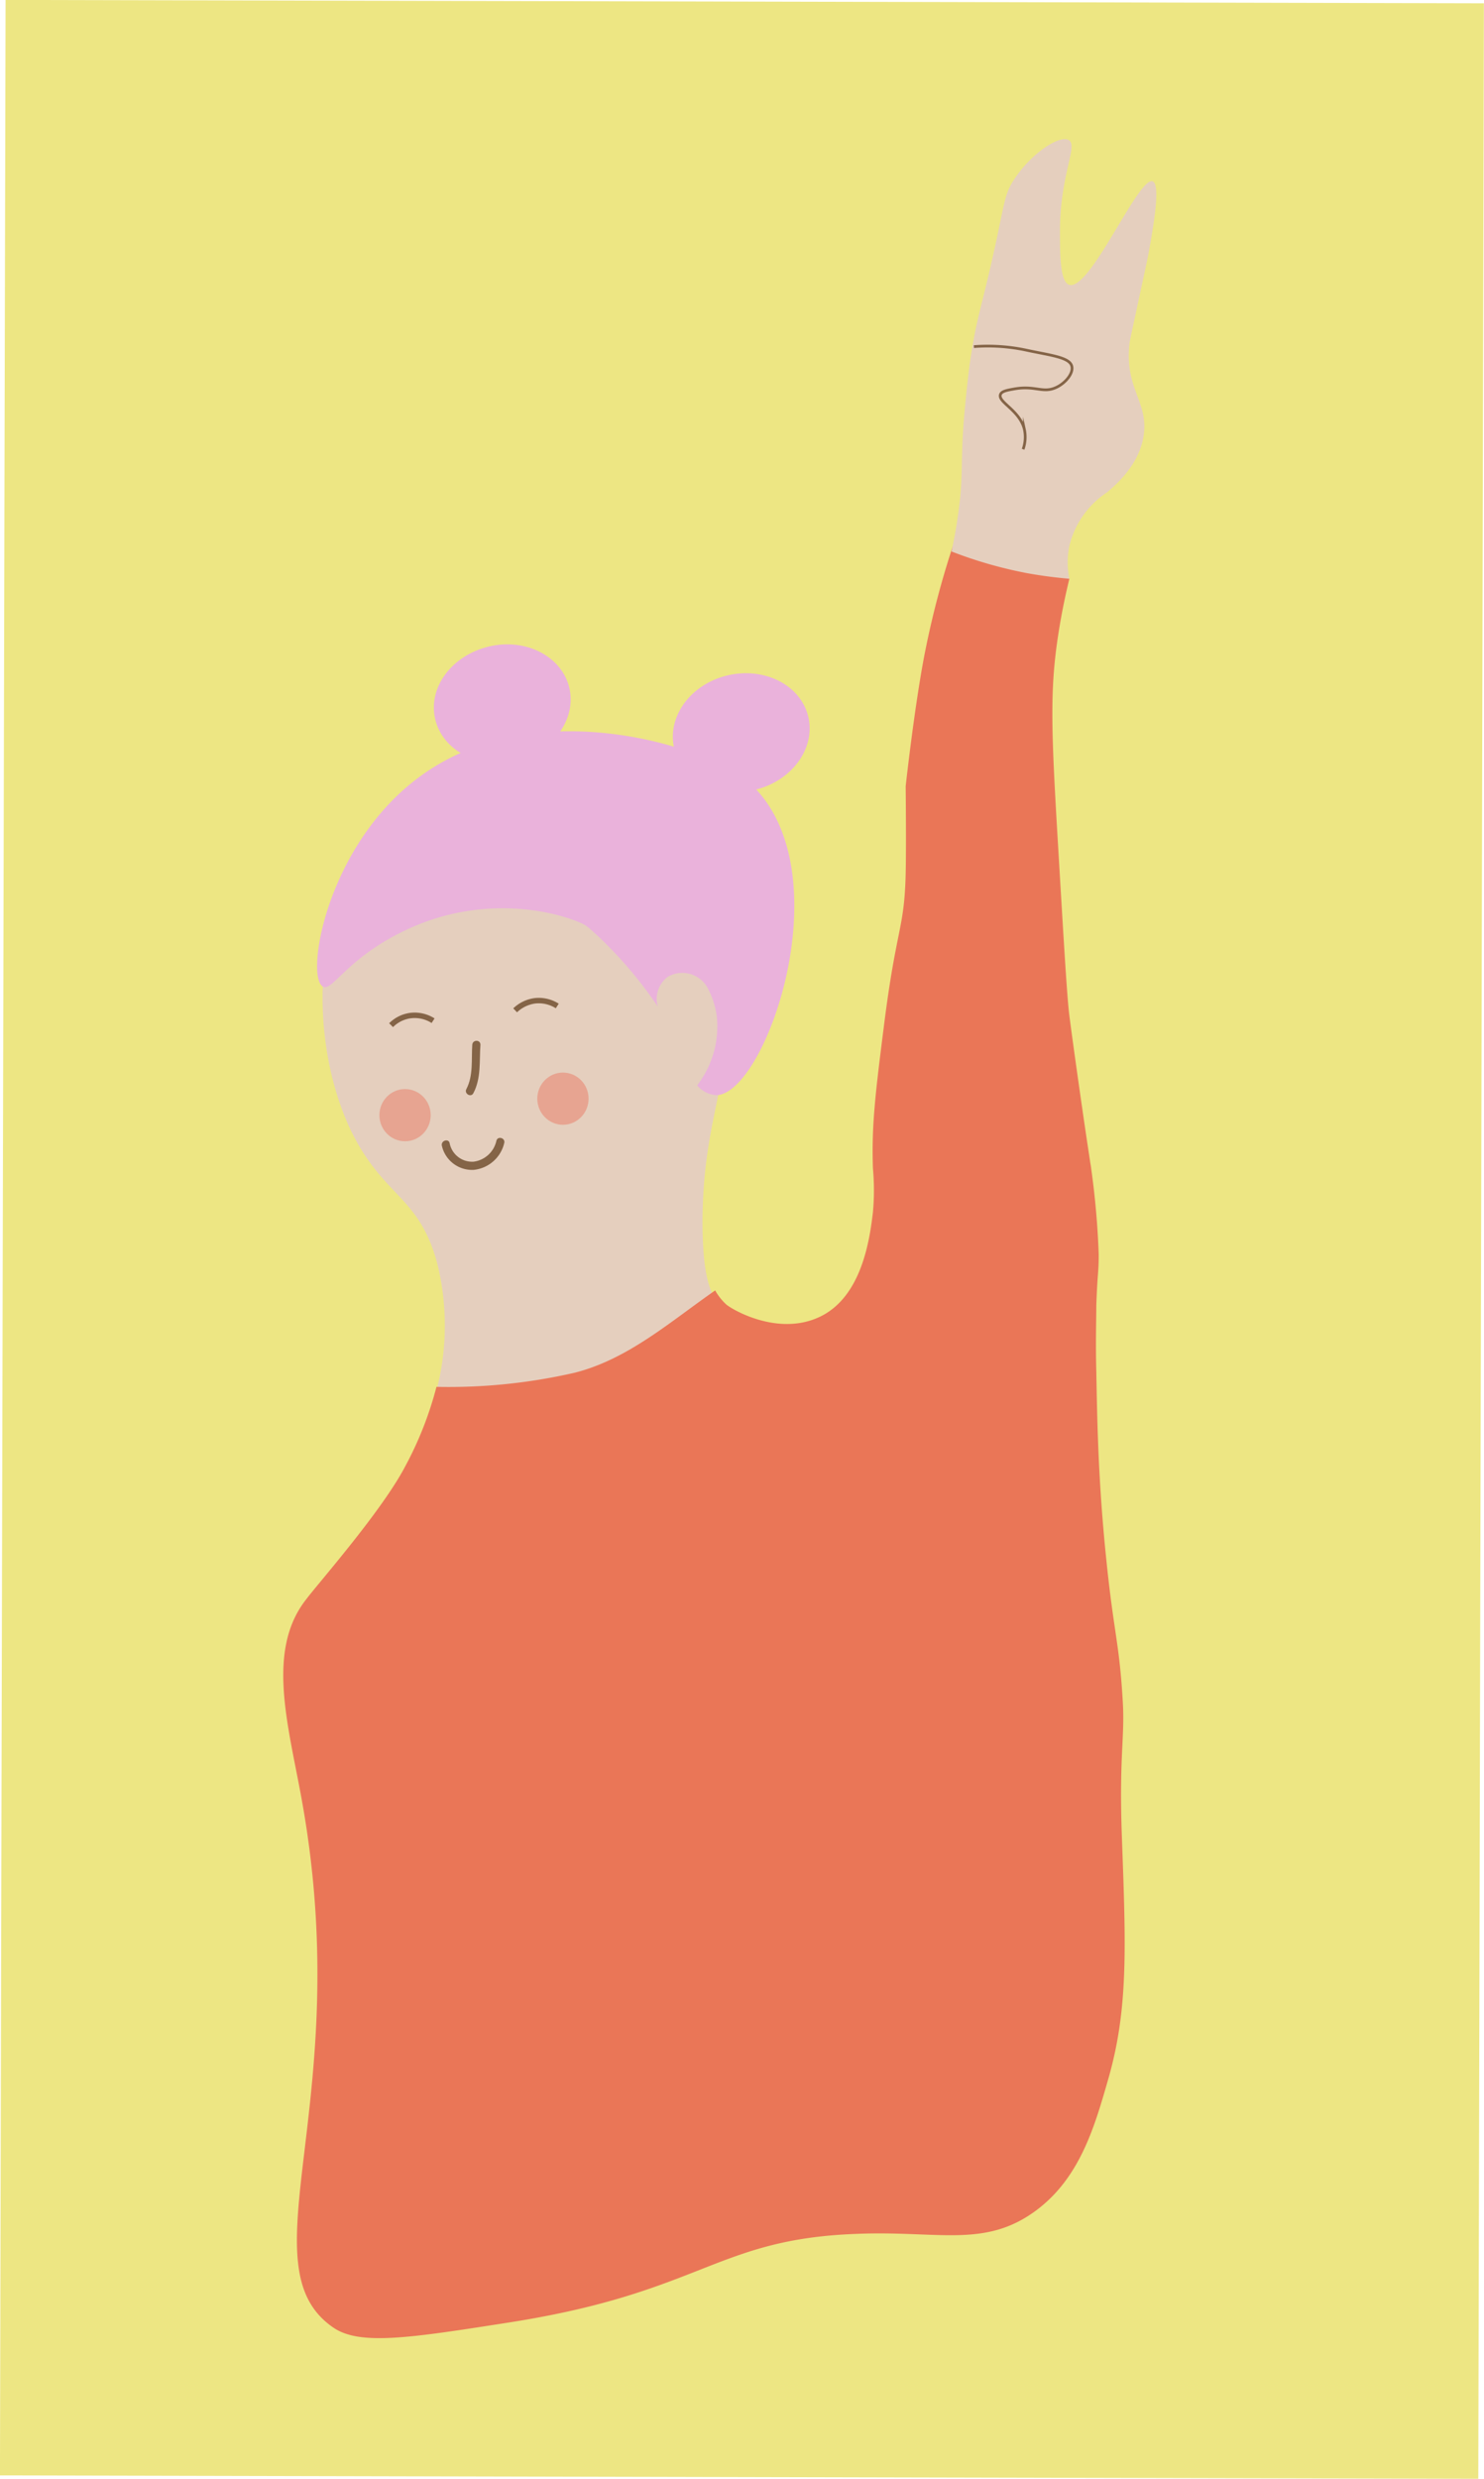 <svg id="Layer_1" data-name="Layer 1" xmlns="http://www.w3.org/2000/svg" viewBox="0 0 136 227">
  <defs>
    <style>
      .cls-1 {
        fill: #ede683;
      }

      .cls-2 {
        fill: #e5cfbe;
      }

      .cls-3 {
        fill: #ea7657;
      }

      .cls-4, .cls-6 {
        fill: none;
        stroke: #846447;
        stroke-miterlimit: 10;
      }

      .cls-4 {
        stroke-width: 0.25px;
      }

      .cls-5 {
        fill: #ea7b65;
        opacity: 0.5;
      }

      .cls-6 {
        stroke-width: 0.5px;
      }

      .cls-7 {
        fill: #846447;
      }

      .cls-8 {
        fill: #eab2db;
      }
    </style>
  </defs>
  <title>venner_10</title>
  <rect class="cls-1" x="-45.34" y="45.76" width="226.69" height="135.48" transform="translate(-45.66 181.24) rotate(-89.87)"/>
  <path class="cls-2" d="M39.92,127.65a23.62,23.62,0,0,0,.14-12c-1.7-6.27-5-6-8-12.33C28.54,95.71,28.09,83.52,35,75,39.3,69.7,47.48,66.24,55,68.42c7.65,2.22,10.94,9.15,11.3,10,2.34,5.14,1.52,10.16.25,18-.88,5.43-2.11,8.64-2.17,15.28,0,3.76.34,5.82,1.11,7.19-4.2,2.92-8,6.29-12.86,7.53A51.59,51.59,0,0,1,39.92,127.65Z"/>
  <path class="cls-3" d="M37.05,134.44l.35-.66A32.56,32.56,0,0,0,40,127a51.67,51.67,0,0,0,12.69-1.3c4.86-1.24,8.66-4.61,12.85-7.53a5.24,5.24,0,0,0,1,1.27c.41.39,4.7,3,8.6,1.14S79.72,113.33,80,111a22.21,22.21,0,0,0,0-4c-.14-3.94.24-7,1-13,1.15-9.16,1.88-8.86,2-14,.06-2.55,0-8,0-8s.72-6.59,1.62-11.5a82,82,0,0,1,3-11.38,14.11,14.11,0,0,1,8.79,2.46A12.21,12.21,0,0,1,98,53c-.28,1.16-.67,2.89-1,5-.82,5.27-.66,8.94,0,20,.53,8.93.8,13.43,1,15,.31,2.42,1.29,9.4,1.9,13.34,0,.08.06.32.1.66a75.75,75.75,0,0,1,.69,7.87c0,1.75-.11,1.56-.22,4.65,0,1.43-.07,3.27,0,6.06.08,4.49.17,10.1.93,17.37.69,6.69,1.19,7.53,1.5,12.92.19,3.37-.36,4.95-.08,12.51.37,10.11.58,15.64-1.27,22.06-1.26,4.39-2.63,9.15-6.79,12.12-4.59,3.28-8.8,1.71-16.16,2-13,.45-14.17,5.33-31.9,8.11-9.15,1.43-13.73,2.15-16.16.47-8.29-5.69,2.15-20.66-2.9-48.41-1.23-6.78-3.26-13.59.41-18.26C29.1,145.06,34.83,138.57,37.05,134.44Z"/>
  <path class="cls-2" d="M88,45.52c.27-3,0-4.1.52-9.12.23-2.32.43-3.67.49-4,.45-2.92.82-3.93,1.72-7.78,1.41-6.09,1.21-6.69,2.25-8.25,1.59-2.4,4.21-4.08,5-3.52s-.82,3.18-.84,8.23c0,2.27,0,4.7.84,5,1.92.61,6.38-10,7.66-9.47.77.31,0,4.45-.38,6.58-.12.65-.14.7-.75,3.53-.65,3.06-1,4.59-1,4.76-.46,4.15,1.79,5.33,1.29,8.46-.21,1.32-.94,3.15-3.34,5.14A8.18,8.18,0,0,0,98,50a7.46,7.46,0,0,0,0,3c-1.18-.1-2.46-.26-3.8-.5a39.33,39.33,0,0,1-7-2A45.81,45.81,0,0,0,88,45.52Z"/>
  <path class="cls-4" d="M89.25,31.74a16.89,16.89,0,0,1,4.83.33c2.16.47,4,.64,4.15,1.5.15.69-.73,1.68-1.66,2-1.09.39-1.8-.28-3.64.05-.67.12-1.15.21-1.25.52-.23.7,1.78,1.43,2.2,3.19a3.29,3.29,0,0,1-.12,1.81"/>
  <ellipse class="cls-5" cx="37.12" cy="102.12" rx="2.35" ry="2.39"/>
  <ellipse class="cls-5" cx="51.59" cy="100.61" rx="2.35" ry="2.39"/>
  <path class="cls-6" d="M39.69,93.47A3.14,3.14,0,0,0,37.62,93a3.09,3.09,0,0,0-1.78.88"/>
  <path class="cls-6" d="M51.07,92.12A3.16,3.16,0,0,0,49,91.65a3.24,3.24,0,0,0-1.79.87"/>
  <path class="cls-7" d="M43.38,100.11c.73-1.38.54-2.94.65-4.44,0-.48-.71-.48-.75,0-.09,1.35.11,2.82-.54,4.06-.23.42.42.8.64.38Z"/>
  <path class="cls-7" d="M40.49,104.9a2.84,2.84,0,0,0,2.91,2.23,3.2,3.2,0,0,0,2.81-2.46c.12-.47-.61-.67-.72-.2a2.46,2.46,0,0,1-2.09,1.91,2.1,2.1,0,0,1-2.19-1.68c-.08-.47-.8-.27-.72.2Z"/>
  <path class="cls-8" d="M62.12,68.49c-2.42-.77-15.15-4.4-24.54,3.32-7.8,6.42-9.56,17.61-8,18.53.81.47,1.93-2.08,6.32-4.51,8.71-4.83,16.8-1.72,17.79-1.07L54,85c.28.24.55.49.83.75a38.44,38.44,0,0,1,5.45,6.42,2.54,2.54,0,0,1,.9-2.71,2.65,2.65,0,0,1,3.61.9,7.74,7.74,0,0,1,.9,2.71,8.82,8.82,0,0,1-1.8,6.32,2.5,2.5,0,0,0,1.8.9c4.47-.21,11.34-19.71,3.61-28C67.32,70.14,65,69.41,62.12,68.49Z"/>
  <path class="cls-8" d="M52.18,63c.67,2.9-1.54,5.88-4.94,6.67s-6.69-.93-7.36-3.83S41.42,60,44.82,59.2,51.51,60.13,52.18,63Z"/>
  <path class="cls-8" d="M74.08,65.66c.67,2.9-1.54,5.89-4.94,6.68s-6.69-.93-7.36-3.83,1.54-5.89,4.93-6.67S73.41,62.76,74.08,65.66Z"/>
</svg>
